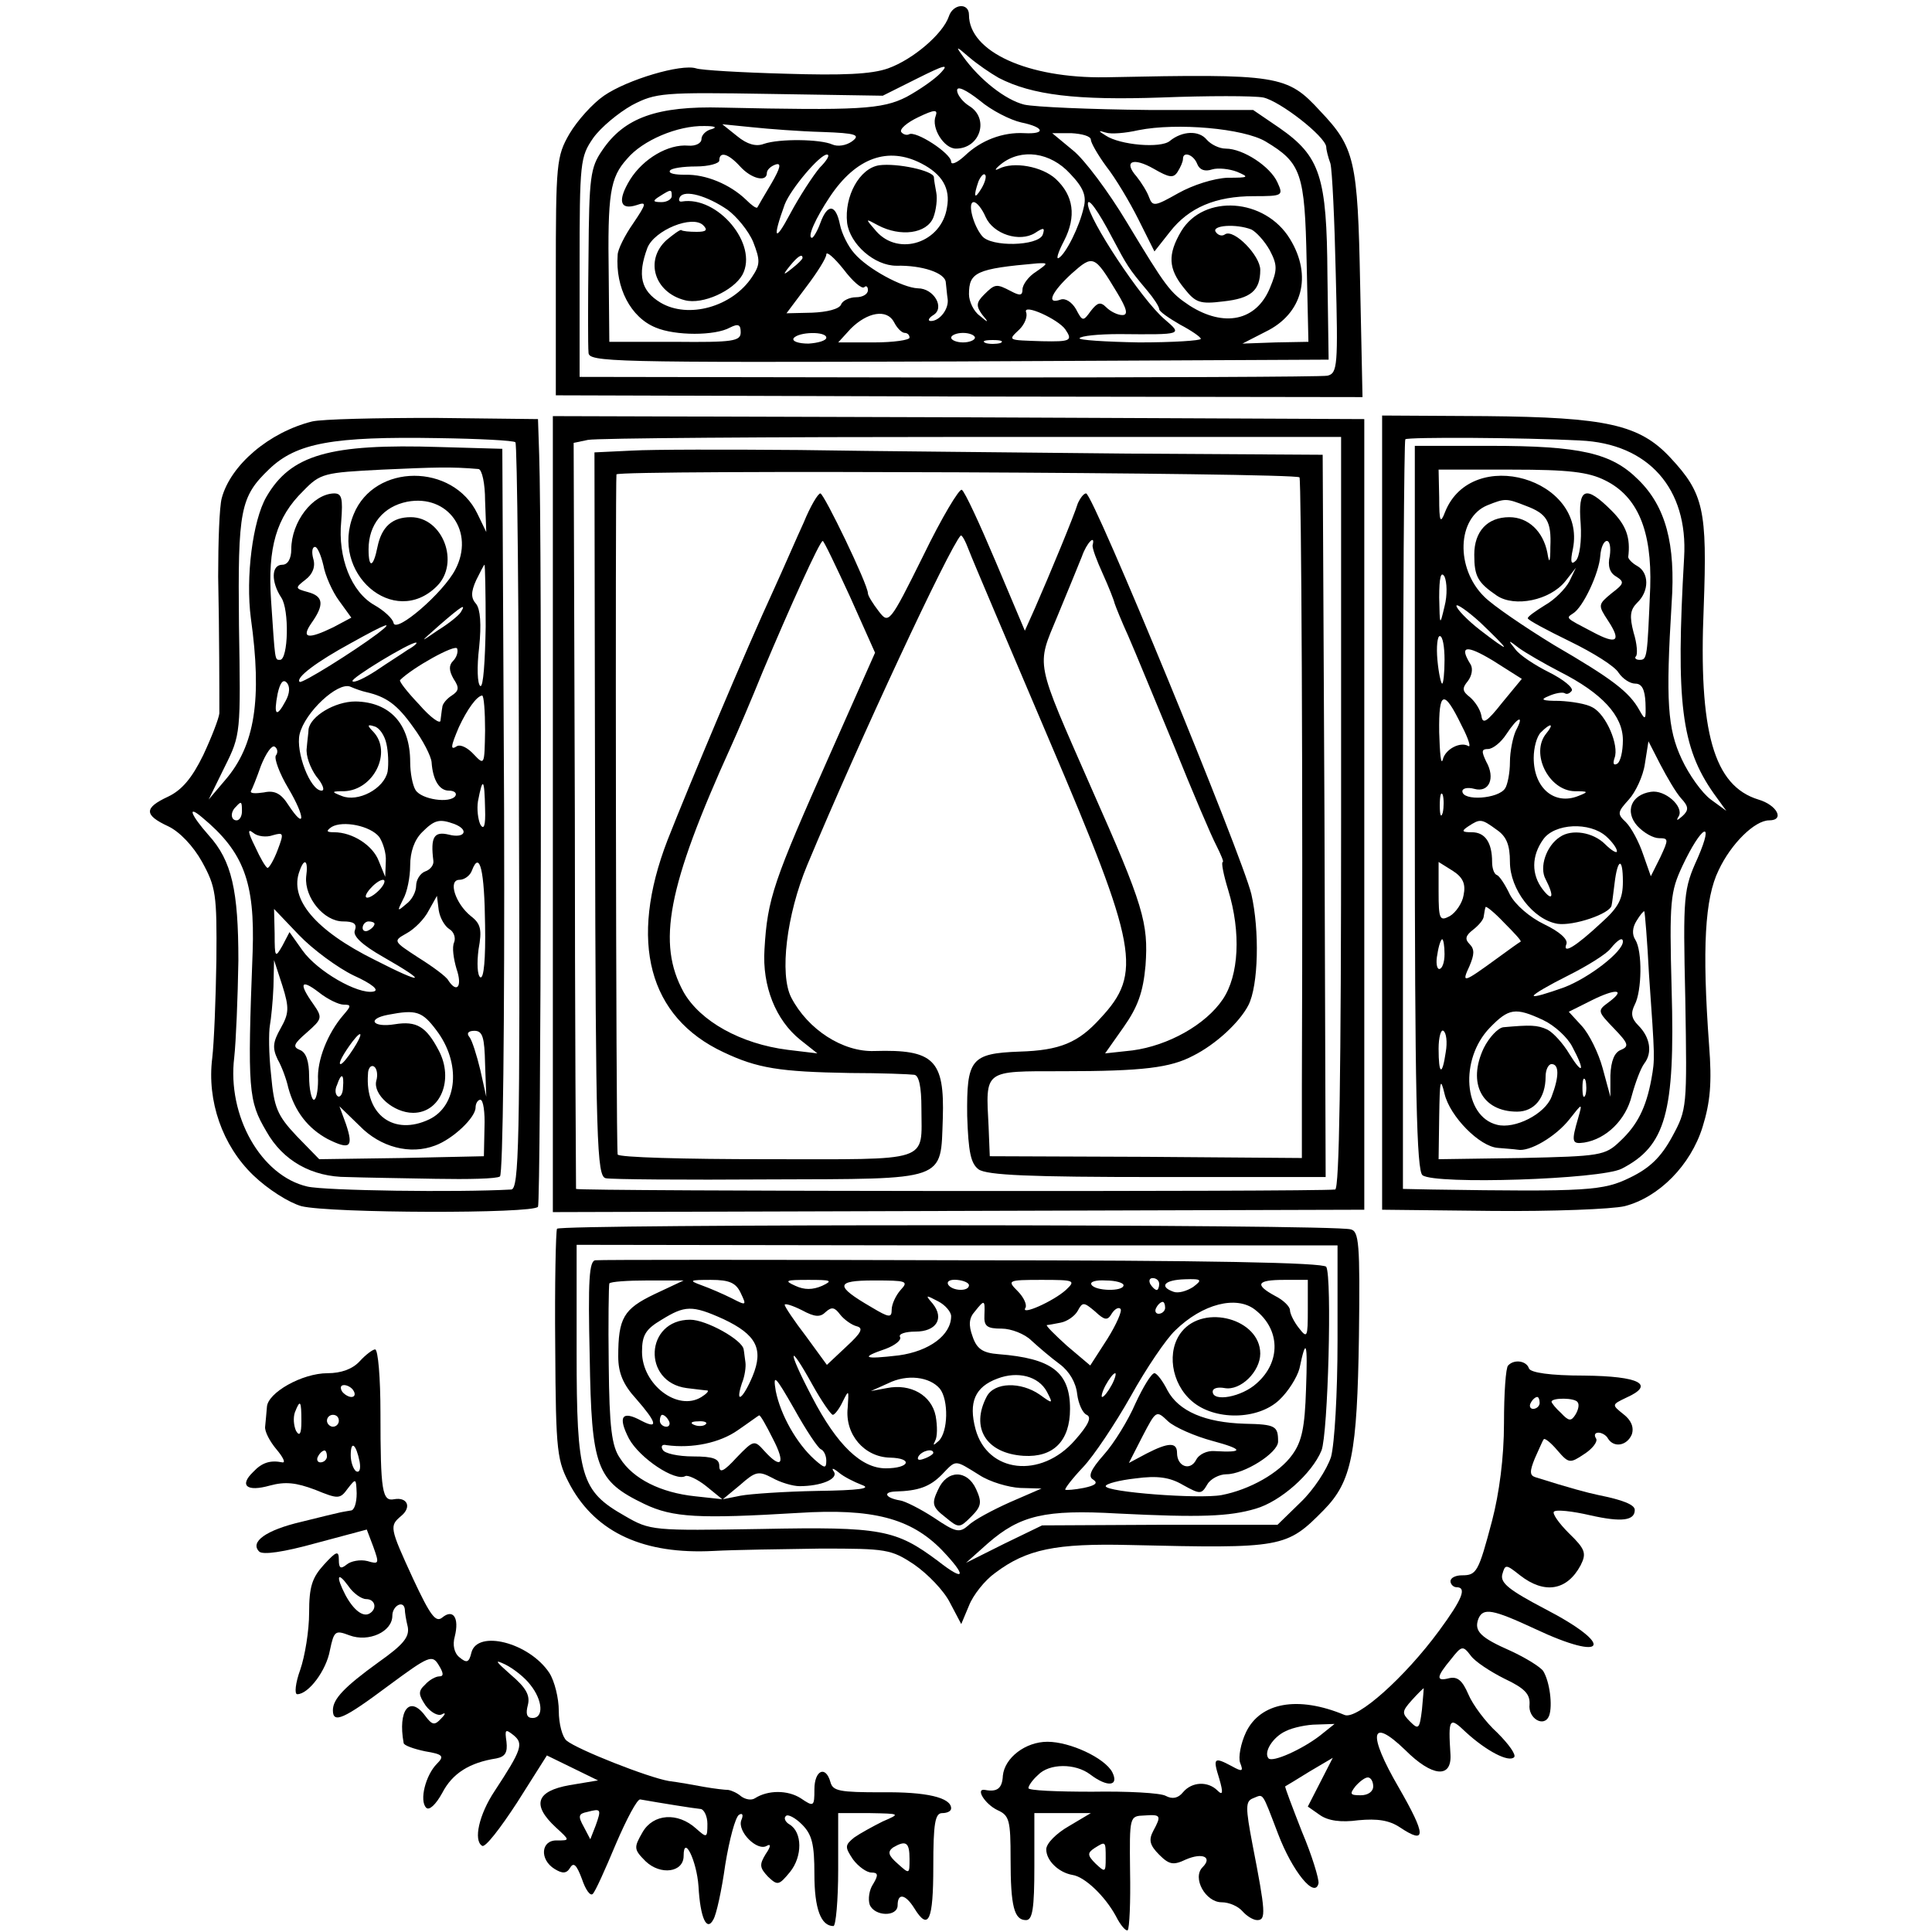 <?xml version="1.0" standalone="no"?>
<!DOCTYPE svg PUBLIC "-//W3C//DTD SVG 20010904//EN"
 "http://www.w3.org/TR/2001/REC-SVG-20010904/DTD/svg10.dtd">
<svg version="1.0" xmlns="http://www.w3.org/2000/svg"
 width="325pt" height="325pt" viewBox="0 0 325 325"
 preserveAspectRatio="xMidYMid meet">
<g transform="translate(0,325) scale(0.1,-0.1)"
fill="#000000" stroke="none">
<path d="M1596 3222 c-10 -29 -60 -72 -102 -87 -28 -10 -77 -12 -173 -9 -74 2
-142 6 -150 9 -25 8 -116 -19 -155 -46 -19 -13 -45 -42 -58 -64 -22 -38 -23
-50 -23 -240 l0 -200 679 -2 678 -1 -4 191 c-4 207 -9 229 -67 290 -56 61 -69
63 -361 57 -131 -2 -230 43 -230 105 0 21 -27 19 -34 -3z m84 -103 c56 -29
131 -38 274 -33 77 3 155 3 171 0 28 -6 104 -65 106 -83 0 -5 3 -17 7 -28 3
-11 7 -95 9 -186 4 -154 3 -167 -14 -171 -10 -2 -297 -3 -638 -3 l-620 1 0
184 c0 178 1 186 23 218 13 18 42 42 65 55 40 21 52 22 232 19 l190 -3 58 29
c46 23 54 25 40 10 -10 -11 -36 -29 -58 -41 -41 -21 -81 -23 -310 -18 -110 3
-165 -17 -202 -72 -20 -29 -22 -45 -23 -177 -1 -80 -1 -153 0 -163 0 -16 34
-17 623 -15 l622 3 -2 142 c-1 166 -12 200 -81 248 l-44 30 -176 0 c-98 1
-191 5 -209 9 -32 8 -75 42 -103 81 -13 18 -12 18 10 -1 14 -12 36 -27 50 -35z
m38 -75 c39 -8 42 -20 5 -18 -36 2 -73 -12 -100 -38 -13 -12 -23 -16 -23 -10
0 14 -60 53 -71 46 -4 -2 -10 0 -13 4 -3 5 10 16 29 25 27 13 33 13 29 2 -8
-20 14 -55 34 -55 41 0 57 51 22 72 -11 7 -20 19 -20 26 0 8 15 1 38 -17 20
-17 52 -33 70 -37z m-520 -11 c-10 -2 -18 -10 -18 -17 0 -7 -10 -12 -22 -11
-34 3 -76 -22 -98 -57 -22 -36 -17 -52 11 -43 17 6 17 3 -6 -31 -14 -20 -26
-44 -26 -53 -4 -55 22 -105 64 -122 33 -14 100 -14 125 0 14 7 18 5 18 -8 0
-15 -13 -17 -111 -16 l-110 0 -1 110 c-2 139 2 166 31 198 26 31 85 56 130 55
17 0 22 -2 13 -5z m185 -5 c58 -2 65 -5 50 -16 -10 -7 -24 -9 -33 -5 -20 9
-89 10 -115 1 -13 -5 -28 -1 -45 13 l-25 20 50 -5 c28 -3 81 -7 118 -8z m746
-16 c60 -36 66 -53 69 -202 l3 -135 -55 -1 -56 -2 39 20 c62 30 79 94 41 156
-42 69 -145 76 -183 13 -23 -39 -22 -63 5 -96 19 -24 26 -27 66 -22 46 5 62
18 62 53 0 24 -44 69 -59 60 -5 -4 -12 -2 -16 4 -7 11 34 14 60 4 8 -4 22 -19
31 -35 13 -25 13 -33 0 -64 -23 -55 -77 -66 -135 -29 -33 22 -39 30 -106 141
-30 50 -71 105 -90 120 l-35 29 32 0 c18 -1 33 -5 33 -11 0 -5 12 -26 26 -45
15 -19 39 -59 54 -89 l27 -54 26 33 c32 41 77 60 141 60 49 0 50 1 40 23 -12
27 -58 57 -87 57 -11 0 -25 7 -32 15 -13 16 -41 15 -62 -2 -15 -13 -84 -7
-108 9 -13 8 -13 9 0 5 9 -3 33 -1 55 4 65 13 177 3 214 -19z m-884 -42 c19
-21 45 -27 45 -11 0 5 6 11 14 14 11 4 9 -5 -6 -31 -12 -20 -23 -39 -24 -41
-2 -2 -10 4 -19 13 -27 26 -68 43 -102 42 -17 0 -29 2 -26 7 2 4 22 7 44 7 21
0 39 5 39 10 0 16 15 12 35 -10z m134 -2 c-11 -13 -34 -48 -50 -78 -26 -49
-30 -42 -9 16 10 26 59 84 71 84 6 0 0 -10 -12 -22z m171 7 c35 -18 49 -42 43
-74 -9 -59 -81 -83 -119 -40 -19 22 -19 22 3 10 38 -20 82 -14 93 13 5 13 7
32 5 42 -2 11 -4 22 -4 26 -1 11 -62 24 -92 20 -33 -5 -59 -52 -54 -97 5 -36
46 -72 83 -72 43 1 82 -12 83 -28 1 -8 2 -21 3 -27 3 -17 -13 -38 -28 -38 -6
0 -4 5 4 10 20 12 1 45 -26 45 -26 1 -85 33 -107 59 -10 11 -21 33 -24 48 -7
35 -21 36 -33 3 -5 -14 -12 -25 -14 -25 -9 0 6 33 30 69 44 66 98 85 154 56z
m250 -17 c23 -24 28 -38 23 -57 -7 -32 -30 -78 -42 -85 -5 -3 -1 10 9 29 21
41 16 76 -14 104 -23 21 -71 30 -96 17 -8 -4 -6 0 4 8 34 27 83 20 116 -16z
m214 16 c4 -10 13 -13 25 -9 10 3 29 1 42 -4 21 -9 20 -10 -16 -10 -23 -1 -58
-12 -83 -26 -39 -22 -43 -23 -49 -7 -3 9 -13 25 -21 35 -23 26 -6 33 29 13 26
-15 33 -16 40 -5 5 8 9 17 9 22 0 13 18 7 24 -9z m-363 -41 c-12 -20 -14 -14
-5 12 4 9 9 14 11 11 3 -2 0 -13 -6 -23z m-521 -13 c0 -5 -8 -10 -17 -10 -15
0 -16 2 -3 10 19 12 20 12 20 0z m94 -23 c15 -11 35 -35 43 -54 12 -31 12 -38
-2 -59 -33 -50 -107 -71 -154 -43 -33 20 -39 46 -22 92 12 30 76 56 94 38 8
-8 5 -11 -11 -11 -12 0 -24 1 -26 3 -2 1 -13 -7 -25 -17 -37 -34 -20 -88 31
-101 30 -8 82 16 97 43 27 51 -42 133 -102 123 -5 -1 -6 3 -3 8 8 12 45 2 80
-22z m434 -12 c13 -29 57 -43 83 -27 15 10 17 9 13 -3 -8 -19 -87 -21 -102 -2
-15 18 -25 57 -14 57 5 0 14 -11 20 -25z m213 -35 c25 -47 27 -51 59 -89 11
-13 20 -27 20 -31 0 -4 16 -15 35 -26 19 -10 35 -21 35 -24 0 -3 -47 -6 -104
-6 -57 1 -102 4 -100 7 2 4 32 7 67 7 108 -1 106 -1 76 25 -39 33 -129 170
-129 194 0 12 17 -11 41 -57z m-417 -83 c3 3 6 1 6 -5 0 -7 -9 -12 -20 -12
-11 0 -23 -6 -25 -12 -3 -8 -24 -13 -49 -14 l-43 -1 33 44 c19 25 34 49 34 55
0 6 13 -5 29 -25 15 -20 31 -34 35 -30z m-104 49 c0 -2 -8 -10 -17 -17 -16
-13 -17 -12 -4 4 13 16 21 21 21 13z m529 -58 c17 -28 19 -38 9 -38 -8 0 -20
6 -27 13 -10 10 -15 8 -26 -6 -13 -18 -14 -18 -25 3 -7 12 -18 19 -26 16 -25
-9 -15 13 19 44 36 32 38 31 76 -32z m-136 35 c-13 -8 -23 -22 -23 -30 0 -10
-4 -11 -19 -3 -25 13 -27 13 -46 -6 -13 -13 -13 -19 -3 -33 12 -14 11 -15 -4
-2 -10 7 -18 24 -18 36 0 37 12 43 115 52 19 1 18 0 -2 -14z m49 -97 c13 -19
9 -21 -39 -20 -59 2 -58 1 -38 20 9 9 14 22 11 29 -5 15 54 -12 66 -29z m-270
-6 c4 0 8 -3 8 -8 0 -4 -27 -8 -60 -8 l-60 0 21 23 c28 28 61 34 73 11 5 -10
13 -18 18 -18z m-132 -8 c0 -5 -14 -9 -30 -10 -17 0 -28 4 -25 9 8 11 55 12
55 1z m250 0 c0 -4 -9 -8 -20 -8 -11 0 -20 4 -20 8 0 4 9 8 20 8 11 0 20 -4
20 -8z m43 -9 c-7 -2 -19 -2 -25 0 -7 3 -2 5 12 5 14 0 19 -2 13 -5z"/>
<path d="M525 2541 c-72 -18 -137 -73 -152 -129 -4 -15 -6 -74 -6 -132 2 -96
2 -192 2 -230 -1 -9 -13 -40 -27 -70 -19 -39 -36 -59 -59 -70 -41 -19 -41 -31
0 -50 19 -9 42 -33 57 -60 23 -42 25 -54 24 -165 -1 -66 -4 -140 -7 -165 -9
-72 17 -147 69 -197 25 -24 60 -46 81 -52 48 -12 391 -13 398 -1 5 8 7 1123 2
1265 l-2 60 -175 2 c-96 0 -188 -2 -205 -6z m342 -35 c3 -2 6 -286 6 -630 2
-550 0 -626 -13 -627 -90 -5 -313 -2 -343 5 -78 18 -135 119 -123 217 3 27 6
101 7 163 0 118 -11 168 -50 211 -30 34 -37 52 -11 30 70 -58 89 -109 85 -226
-9 -234 -7 -251 23 -302 28 -50 77 -77 136 -77 28 -1 95 -2 149 -3 54 -1 103
0 108 4 5 3 8 252 7 615 l-3 609 -105 3 c-186 6 -251 -13 -292 -84 -23 -40
-35 -135 -26 -204 19 -136 7 -214 -43 -272 l-28 -33 27 55 c27 54 27 57 24
238 -2 195 2 216 51 263 46 44 107 55 284 52 69 -1 127 -4 130 -7z m-62 -45
c6 -1 11 -25 11 -53 l2 -53 -15 31 c-41 85 -173 85 -208 -1 -41 -99 68 -193
140 -121 39 39 10 116 -44 116 -31 0 -49 -16 -56 -50 -7 -35 -15 -37 -15 -4 0
42 25 72 65 80 69 13 114 -51 81 -114 -20 -39 -100 -108 -104 -90 -1 7 -16 21
-32 30 -39 22 -62 80 -56 141 3 39 1 47 -12 47 -36 -1 -72 -48 -72 -94 0 -16
-6 -26 -15 -26 -19 0 -19 -29 -2 -55 14 -20 12 -105 -2 -105 -9 0 -8 -3 -15
100 -6 89 9 140 54 184 29 30 35 31 133 36 89 4 116 5 162 1z m-261 -162 c3
-17 15 -44 26 -59 l21 -29 -30 -16 c-43 -21 -55 -19 -37 7 22 31 20 45 -6 52
-22 6 -22 7 -4 21 12 9 17 22 13 35 -3 11 -2 20 3 20 4 0 10 -14 14 -31z m273
-103 c-1 -58 -4 -103 -9 -100 -5 3 -6 32 -2 65 4 39 2 64 -5 73 -9 10 -9 20 0
40 7 14 13 26 14 26 1 0 2 -47 2 -104z m-42 24 c-3 -5 -20 -19 -38 -30 -32
-22 -32 -22 3 9 37 32 45 37 35 21z m-140 -36 c-40 -30 -128 -85 -131 -81 -7
7 29 34 86 65 61 34 75 39 45 16z m51 -27 c-10 -7 -34 -22 -53 -35 -20 -13
-37 -21 -40 -18 -5 4 97 66 107 65 3 0 -3 -6 -14 -12z m76 -19 c-7 -7 -7 -16
1 -30 10 -15 9 -20 -3 -28 -8 -5 -16 -14 -16 -20 -1 -5 -2 -15 -3 -22 0 -7
-17 5 -36 27 -20 21 -34 39 -32 41 21 21 93 61 96 53 2 -6 -1 -15 -7 -21z
m-282 -68 c-15 -28 -20 -23 -13 13 4 18 9 25 15 19 6 -6 6 -18 -2 -32z m135
16 c35 -8 53 -21 80 -59 17 -23 30 -49 31 -59 2 -30 13 -48 29 -48 9 0 14 -4
11 -9 -9 -13 -57 -6 -67 10 -5 8 -9 29 -9 47 0 64 -34 101 -92 102 -35 0 -76
-25 -79 -47 0 -5 -2 -18 -3 -31 -2 -13 6 -34 16 -48 11 -13 15 -24 9 -24 -19
0 -44 65 -37 95 9 37 64 88 85 80 9 -4 21 -8 26 -9z m201 -65 c-1 -58 -1 -59
-19 -40 -10 11 -22 17 -28 14 -12 -8 -11 -1 3 32 14 30 30 52 39 53 3 0 5 -27
5 -59z m-166 -22 c3 -13 4 -34 2 -47 -6 -29 -50 -52 -77 -41 -18 7 -18 8 4 8
50 2 81 66 49 100 -11 11 -10 13 2 9 8 -2 17 -15 20 -29z m-186 -20 c-3 -5 6
-30 21 -55 29 -49 29 -72 0 -28 -12 19 -23 25 -41 21 -14 -2 -23 -2 -22 2 2 3
10 23 17 43 8 20 18 35 23 32 5 -3 6 -10 2 -15z m352 -90 c1 -28 -2 -36 -8
-26 -4 9 -6 26 -4 39 8 42 11 39 12 -13z m-409 -4 c0 -8 -4 -15 -9 -15 -10 0
-11 14 -1 23 9 10 10 9 10 -8z m231 -43 c6 -9 12 -27 11 -41 l-1 -26 -11 27
c-10 26 -44 48 -75 48 -13 0 -14 2 -4 9 19 11 65 2 80 -17z m126 22 c26 -10
18 -25 -9 -18 -25 6 -31 -4 -26 -44 1 -7 -5 -15 -14 -18 -8 -3 -15 -14 -15
-24 0 -10 -7 -24 -17 -31 -15 -13 -15 -12 -5 8 7 12 12 38 12 57 0 23 7 43 20
56 21 21 29 23 54 14z m-305 -19 c18 5 19 4 8 -25 -6 -16 -14 -30 -17 -30 -3
1 -12 16 -21 36 -12 24 -13 31 -3 23 7 -6 22 -8 33 -4z m56 -70 c-3 -35 30
-75 62 -75 18 0 24 -4 20 -15 -4 -9 11 -24 48 -45 77 -44 68 -47 -14 -5 -101
50 -145 103 -127 150 8 23 15 18 11 -10z m301 -81 c1 -56 -2 -91 -8 -88 -5 3
-6 24 -3 47 6 33 4 43 -13 56 -26 21 -39 61 -19 61 8 0 18 7 21 16 13 34 21 0
22 -92z m-176 61 c-7 -8 -17 -15 -22 -15 -11 0 14 29 26 30 5 0 3 -7 -4 -15z
m116 -68 c7 -4 11 -14 8 -22 -4 -8 -1 -28 4 -45 10 -29 1 -42 -14 -19 -3 6
-26 23 -50 38 -43 28 -43 28 -20 41 13 7 30 24 37 38 l14 25 3 -24 c2 -13 10
-27 18 -32z m-161 -78 c31 -14 44 -25 33 -27 -26 -5 -94 34 -119 69 l-22 31
-12 -23 c-12 -21 -13 -20 -13 20 l-1 42 42 -44 c23 -24 65 -55 92 -68z m35 87
c0 -3 -4 -8 -10 -11 -5 -3 -10 -1 -10 4 0 6 5 11 10 11 6 0 10 -2 10 -4z
m-158 -176 c-13 -23 -14 -33 -5 -52 7 -12 15 -34 18 -48 11 -40 33 -68 66 -86
38 -19 44 -14 31 25 l-11 30 34 -33 c35 -36 85 -49 127 -33 30 11 68 47 68 64
0 7 4 13 8 13 5 0 8 -21 7 -47 l-1 -48 -138 -3 -139 -2 -38 39 c-33 35 -38 48
-43 103 -4 35 -4 72 -2 83 2 11 5 40 6 65 l1 45 14 -43 c12 -38 11 -47 -3 -72z
m106 40 c13 0 13 -2 0 -17 -27 -31 -45 -77 -43 -110 0 -18 -3 -33 -7 -33 -4 0
-8 18 -8 39 0 26 -5 41 -16 45 -12 5 -10 10 12 29 26 23 27 25 11 48 -25 35
-21 43 9 20 15 -12 34 -21 42 -21z m156 -43 c42 -55 36 -127 -12 -150 -59 -28
-108 7 -103 76 0 10 5 16 10 13 5 -3 7 -14 4 -24 -6 -23 29 -54 62 -54 46 0
69 56 43 105 -21 40 -37 50 -74 44 -37 -6 -48 9 -11 16 47 9 57 6 81 -26z m82
-57 l2 -55 -10 45 c-6 25 -14 50 -18 55 -6 7 -2 11 8 11 14 0 17 -11 18 -56z
m-222 25 c-9 -14 -18 -25 -21 -25 -5 0 5 18 20 38 17 22 18 13 1 -13z m-17
-64 c0 -11 -5 -18 -9 -15 -4 3 -5 11 -1 19 7 21 12 19 10 -4z"/>
<path d="M930 1881 l0 -670 683 2 682 2 0 665 0 665 -682 3 -683 2 0 -669z
m1326 2 c0 -442 -3 -633 -10 -634 -36 -4 -1276 -3 -1277 1 0 3 -2 286 -2 630
l-2 625 24 5 c14 3 304 5 646 5 l621 0 0 -632z"/>
<path d="M1063 2492 l-63 -3 1 -609 c1 -553 3 -609 18 -612 9 -2 132 -3 274
-2 303 1 289 -4 293 103 3 98 -15 116 -115 113 -53 -2 -112 36 -140 90 -20 39
-8 139 27 223 89 213 239 534 258 554 2 2 8 -9 14 -25 6 -16 67 -159 135 -319
149 -349 157 -392 86 -468 -37 -41 -68 -54 -136 -56 -82 -3 -89 -13 -88 -108
2 -61 6 -80 19 -90 14 -10 87 -13 301 -13 l283 0 -2 607 -3 608 -330 2 c-181
2 -429 4 -550 6 -121 1 -248 1 -282 -1z m1123 -45 c3 -3 6 -509 4 -1023 l0
-122 -262 2 -263 1 -2 50 c-5 96 -9 93 124 93 137 0 182 6 220 26 38 19 78 56
93 85 17 33 19 126 5 187 -15 63 -266 674 -278 674 -4 0 -10 -8 -14 -17 -6
-20 -47 -119 -72 -176 l-17 -38 -49 116 c-27 64 -52 118 -57 121 -4 3 -34 -47
-65 -111 -57 -115 -58 -115 -75 -93 -10 13 -18 26 -18 30 0 15 -74 168 -80
168 -4 0 -17 -22 -28 -49 -12 -26 -34 -77 -50 -112 -48 -104 -142 -328 -179
-422 -66 -171 -32 -298 94 -357 57 -27 94 -33 213 -35 52 0 101 -2 108 -3 8
-1 12 -21 12 -56 0 -93 20 -86 -261 -86 -137 0 -249 3 -250 8 -3 20 -4 1138
-2 1144 4 8 1141 3 1149 -5z m-756 -201 l42 -94 -75 -169 c-96 -216 -106 -244
-111 -330 -4 -62 19 -119 60 -152 l29 -23 -50 6 c-79 10 -147 48 -175 97 -45
82 -28 176 80 414 10 22 34 78 53 125 45 107 96 220 101 220 2 0 22 -42 46
-94z m408 87 c-1 -5 7 -26 17 -48 10 -22 19 -45 20 -50 2 -6 12 -31 23 -55 11
-25 45 -108 77 -185 31 -77 63 -152 71 -167 8 -16 13 -28 11 -28 -3 0 1 -21 9
-47 22 -72 18 -144 -9 -184 -29 -43 -92 -78 -152 -86 l-46 -5 31 44 c24 34 33
59 37 104 5 71 -3 100 -91 298 -96 219 -93 203 -57 290 17 41 35 85 41 100 8
23 23 38 18 19z"/>
<path d="M2325 1883 l0 -668 185 -2 c102 -1 202 3 223 8 58 15 111 69 131 133
13 42 16 74 11 138 -12 164 -7 247 16 294 21 45 61 84 85 84 27 0 13 26 -18
35 -75 23 -101 113 -92 324 6 163 0 191 -56 251 -52 56 -108 68 -310 70 l-175
1 0 -668z m333 626 c115 -5 182 -81 175 -197 -14 -243 -5 -319 50 -397 l21
-29 -26 19 c-15 11 -37 42 -49 68 -24 51 -27 98 -17 262 7 100 -10 163 -56
208 -45 45 -97 57 -250 57 l-126 0 0 -609 c0 -475 3 -611 13 -618 21 -16 300
-7 335 11 74 38 90 94 84 302 -4 149 -2 164 18 207 32 68 55 81 26 14 -24 -53
-25 -62 -21 -238 3 -182 3 -185 -22 -231 -19 -35 -38 -53 -71 -69 -45 -22 -70
-24 -334 -20 l-48 1 0 628 c0 346 2 631 4 633 4 4 198 3 294 -2z m42 -67 c55
-27 79 -85 76 -180 -5 -119 -5 -122 -18 -122 -6 0 -9 3 -6 6 3 3 2 21 -4 40
-7 27 -6 38 6 50 21 20 20 51 0 62 -9 5 -15 12 -15 15 4 32 -3 53 -28 78 -44
44 -57 39 -52 -22 2 -29 -2 -56 -8 -62 -8 -8 -10 -3 -5 20 23 118 -170 174
-215 62 -8 -21 -10 -17 -10 24 l-1 47 123 0 c96 0 129 -4 157 -18z m-133 -43
c35 -13 43 -26 41 -69 0 -27 -2 -29 -5 -10 -7 36 -32 60 -64 60 -37 0 -59 -24
-59 -63 0 -37 6 -47 38 -69 30 -20 89 -8 115 24 l18 23 -11 -23 c-7 -13 -25
-31 -41 -40 -16 -10 -29 -19 -29 -22 0 -3 32 -20 71 -39 39 -19 76 -42 82 -53
7 -10 19 -18 28 -18 11 0 16 -10 17 -32 1 -29 0 -31 -10 -13 -17 31 -46 53
-144 110 -49 30 -102 66 -117 81 -49 48 -46 133 5 154 30 12 32 12 65 -1z
m141 -84 c-4 -17 0 -29 11 -35 14 -9 13 -12 -8 -28 -23 -19 -23 -20 -6 -46 23
-35 15 -41 -26 -19 -46 24 -45 23 -33 31 17 10 44 68 46 97 1 14 6 25 11 25 5
0 7 -11 5 -25z m-278 -85 c-8 -34 -8 -33 -9 15 0 34 3 45 9 35 4 -9 5 -31 0
-50z m100 -68 c0 -2 -18 11 -40 28 -22 17 -40 36 -40 41 0 4 18 -8 40 -28 22
-21 40 -39 40 -41z m-100 -22 c0 -22 -2 -40 -4 -40 -2 0 -6 18 -8 40 -2 22 0
40 4 40 5 0 8 -18 8 -40z m97 -72 c-26 -33 -33 -37 -35 -22 -2 11 -11 24 -19
31 -13 10 -14 15 -4 27 7 9 9 21 5 28 -20 32 -8 34 37 7 l49 -31 -33 -40z m97
52 c71 -36 106 -74 106 -115 0 -19 -4 -37 -10 -40 -6 -3 -7 1 -4 10 8 21 -14
73 -37 85 -10 6 -35 10 -56 11 -29 0 -33 2 -18 8 11 5 23 7 27 5 4 -3 9 0 12
4 3 5 -14 19 -38 31 -24 12 -50 29 -57 39 -13 16 -12 16 6 2 11 -8 42 -26 69
-40z m-165 -91 c11 -21 16 -37 11 -34 -13 8 -39 -5 -43 -23 -3 -10 -5 11 -6
46 -1 71 8 73 38 11z m91 -8 c-5 -11 -10 -35 -10 -53 0 -18 -4 -38 -8 -44 -11
-18 -72 -22 -72 -5 0 5 9 7 20 4 25 -7 36 18 20 46 -8 17 -8 21 3 21 8 0 22
11 31 25 19 29 31 34 16 6z m51 -5 c-27 -33 4 -96 48 -97 23 0 24 -1 6 -8 -40
-16 -75 13 -75 64 0 17 5 36 12 43 17 17 23 15 9 -2z m227 -109 c13 -14 13
-20 2 -30 -9 -8 -11 -8 -6 0 9 16 -23 45 -47 41 -33 -5 -44 -33 -23 -57 11
-12 27 -21 37 -21 16 0 16 -2 2 -32 l-16 -32 -13 37 c-7 21 -20 45 -29 54 -15
14 -14 17 5 38 11 12 24 39 27 60 l6 38 20 -39 c11 -21 26 -47 35 -57z m-401
-24 c-3 -10 -5 -4 -5 12 0 17 2 24 5 18 2 -7 2 -21 0 -30z m91 -29 c16 -11 22
-25 22 -54 0 -46 39 -97 80 -104 27 -4 89 17 91 31 1 4 3 21 5 37 5 42 14 45
14 3 0 -29 -7 -43 -36 -69 -44 -41 -66 -54 -59 -36 3 8 -12 21 -37 33 -25 12
-49 33 -58 50 -8 17 -18 32 -22 33 -5 2 -8 12 -8 22 0 33 -12 50 -34 50 -17 0
-18 2 -6 10 20 13 22 13 48 -6z m184 -11 c10 -9 18 -20 18 -25 0 -4 -9 1 -20
12 -20 20 -56 26 -76 12 -23 -15 -35 -51 -24 -71 15 -29 12 -39 -5 -17 -19 25
-19 56 1 84 19 27 78 30 106 5z m-240 -99 c-2 -13 -13 -29 -23 -35 -17 -9 -19
-6 -19 41 l0 50 24 -15 c17 -11 22 -22 18 -41z m96 -78 c-2 -1 -19 -13 -38
-27 -59 -43 -62 -44 -48 -14 8 19 9 28 0 37 -8 8 -7 14 6 24 9 7 18 17 18 23
1 6 2 13 3 15 0 3 15 -9 31 -26 17 -17 30 -31 28 -32z m216 -56 c10 -142 10
-141 4 -175 -9 -49 -24 -78 -53 -105 -25 -24 -33 -25 -166 -28 l-139 -2 1 72
c1 61 2 67 9 38 9 -38 59 -89 90 -91 11 -1 26 -2 33 -3 20 -4 64 22 87 51 22
28 22 28 15 3 -12 -41 -11 -45 10 -42 37 6 70 38 80 79 6 22 15 46 21 54 14
18 10 44 -10 64 -12 12 -13 21 -6 35 12 23 13 90 1 109 -6 9 -5 21 2 32 6 10
12 17 13 16 1 -1 5 -49 8 -107z m-344 35 c0 -14 -4 -25 -9 -25 -4 0 -6 11 -3
25 2 14 6 25 8 25 2 0 4 -11 4 -25z m300 21 c0 -17 -57 -61 -99 -77 -28 -10
-51 -17 -51 -14 0 3 26 18 58 34 32 16 64 36 71 45 13 16 21 20 21 12z m-24
-102 c-19 -14 -19 -15 9 -44 24 -25 26 -30 12 -36 -11 -4 -17 -18 -18 -43 l0
-36 -13 48 c-7 26 -23 58 -35 71 l-22 24 38 19 c42 21 59 19 29 -3z m-110 -30
c19 -9 41 -29 49 -45 22 -41 18 -49 -5 -12 -10 17 -27 36 -37 41 -17 8 -29 8
-74 4 -9 -1 -24 -17 -33 -35 -28 -59 -3 -107 56 -107 29 0 48 23 48 59 0 12 5
21 10 21 13 0 13 -21 0 -55 -11 -29 -62 -55 -92 -47 -56 14 -63 110 -12 163
32 33 43 35 90 13z m-164 -54 c-6 -41 -12 -38 -12 6 0 19 4 33 8 30 5 -3 7
-19 4 -36z m235 -72 c-3 -7 -5 -2 -5 12 0 14 2 19 5 13 2 -7 2 -19 0 -25z"/>
<path d="M937 1183 c-2 -4 -4 -93 -3 -198 1 -182 3 -192 26 -235 44 -79 124
-115 240 -109 36 2 117 3 181 4 110 0 118 -1 157 -27 23 -16 50 -44 60 -64
l19 -36 13 31 c7 18 27 43 44 55 53 40 102 50 226 47 258 -6 264 -5 327 59 47
48 56 95 59 292 2 157 0 177 -14 180 -32 9 -1330 9 -1335 1z m1313 -187 c0
-90 -5 -175 -11 -197 -7 -21 -29 -55 -51 -76 l-39 -38 -198 0 -198 -1 -64 -31
-64 -32 37 33 c54 47 96 57 218 50 140 -7 188 -5 232 8 42 12 95 59 111 98 11
28 18 292 8 309 -5 7 -197 11 -611 11 -333 1 -611 1 -618 0 -11 0 -13 -33 -10
-162 3 -187 11 -209 92 -248 48 -23 92 -25 259 -15 125 8 189 -9 241 -62 43
-45 40 -55 -6 -19 -71 53 -95 58 -297 54 -183 -3 -187 -3 -230 22 -74 42 -81
66 -81 275 l0 181 640 -1 640 0 0 -159z m-1149 77 c-52 -25 -61 -40 -61 -105
0 -27 8 -47 30 -71 35 -40 38 -52 9 -37 -33 18 -40 7 -21 -30 18 -33 78 -73
95 -63 4 2 20 -5 35 -17 l27 -22 -46 5 c-57 6 -104 29 -126 64 -14 20 -18 52
-19 157 -1 72 0 134 1 137 2 3 31 5 64 5 l61 0 -49 -23z m145 2 c10 -21 10
-22 -15 -9 -14 7 -37 17 -51 22 -22 8 -20 9 16 9 31 0 42 -5 50 -22z m137 12
c-16 -7 -30 -7 -45 0 -20 9 -16 10 22 10 38 0 42 -1 23 -10z m132 -7 c-8 -9
-15 -24 -15 -33 0 -14 -4 -14 -34 4 -62 36 -61 45 4 45 55 0 59 -1 45 -16z
m115 8 c0 -11 -28 -10 -35 1 -3 6 4 9 15 8 11 -1 20 -5 20 -9z m163 -8 c-21
-19 -77 -44 -68 -30 3 5 -3 18 -13 28 -18 18 -17 19 40 19 56 0 58 -1 41 -17z
m97 8 c0 -11 -48 -10 -54 1 -3 5 8 8 24 7 17 0 30 -4 30 -8z m60 2 c0 -5 -2
-10 -4 -10 -3 0 -8 5 -11 10 -3 6 -1 10 4 10 6 0 11 -4 11 -10z m57 -5 c-11
-7 -25 -11 -33 -8 -25 9 -15 20 19 21 29 1 30 -1 14 -13z m193 -38 c0 -47 -1
-49 -15 -31 -8 10 -15 24 -15 30 0 6 -11 17 -25 24 -35 19 -31 27 15 27 l40 0
0 -50z m-600 -11 c0 -32 -37 -59 -88 -66 -59 -7 -66 -4 -22 11 16 6 27 15 24
20 -3 5 9 9 26 9 35 0 49 22 29 47 -13 15 -12 15 9 4 12 -6 22 -18 22 -25z
m-211 7 c10 9 15 8 24 -4 7 -9 20 -18 28 -20 12 -3 8 -11 -17 -34 l-33 -31
-35 48 c-20 26 -36 50 -36 53 0 3 13 -1 29 -9 22 -12 31 -12 40 -3z m267 -5
c-1 -19 4 -23 29 -23 16 0 39 -9 50 -20 12 -11 33 -29 48 -40 16 -12 27 -31
29 -50 2 -16 9 -32 16 -35 9 -4 3 -17 -20 -43 -57 -65 -147 -55 -167 19 -12
45 -1 71 37 85 34 13 69 4 83 -22 11 -21 10 -21 -12 -5 -32 22 -76 21 -89 -3
-28 -53 -1 -96 62 -100 50 -3 78 25 78 79 0 62 -31 85 -120 92 -27 2 -37 9
-44 30 -7 19 -6 31 4 42 16 20 17 20 16 -6z m214 2 c5 8 12 12 15 8 3 -3 -7
-26 -22 -50 l-29 -45 -39 33 c-21 19 -36 34 -34 35 2 0 13 2 23 4 11 2 24 11
29 20 8 15 10 15 29 -1 16 -15 21 -16 28 -4z m90 10 c0 -5 -5 -10 -11 -10 -5
0 -7 5 -4 10 3 6 8 10 11 10 2 0 4 -4 4 -10z m151 -3 c43 -33 44 -88 3 -124
-25 -23 -74 -32 -74 -14 0 6 9 8 20 6 27 -5 60 28 60 58 0 58 -94 84 -132 37
-26 -32 -18 -87 17 -117 38 -33 111 -32 147 2 15 14 30 38 34 53 11 53 14 46
11 -35 -2 -64 -7 -88 -23 -110 -22 -31 -72 -59 -119 -68 -38 -7 -195 5 -195
15 0 4 23 10 50 13 37 5 58 2 80 -11 29 -16 31 -16 41 1 5 9 20 17 32 17 30 0
87 36 87 55 0 26 -4 29 -56 30 -67 2 -111 21 -130 56 -8 16 -18 29 -22 29 -5
0 -19 -23 -32 -51 -12 -28 -36 -67 -53 -86 -23 -26 -27 -37 -18 -42 9 -6 3
-10 -16 -14 -15 -3 -29 -4 -31 -3 -1 2 12 19 30 38 18 19 54 73 80 119 26 47
60 97 75 111 46 45 103 59 134 35z m-894 -16 c55 -26 68 -50 49 -96 -16 -38
-30 -49 -18 -12 5 12 7 28 6 35 -1 6 -2 17 -3 22 -2 16 -63 50 -90 50 -76 0
-81 -105 -6 -115 17 -2 32 -4 35 -4 3 -1 -2 -6 -10 -11 -40 -25 -100 21 -100
76 0 28 6 38 33 54 39 24 51 25 104 1z m150 -111 c15 -27 31 -50 34 -50 3 0
11 10 17 23 10 20 10 19 8 -11 -5 -45 28 -83 71 -84 40 -1 33 -18 -7 -18 -41
0 -82 39 -124 120 -42 80 -41 96 1 20z m14 -108 c5 -2 9 -11 9 -19 0 -14 -3
-13 -20 2 -30 27 -57 75 -65 115 -5 30 -1 26 31 -30 20 -36 40 -66 45 -68z
m200 102 c15 -19 14 -73 -2 -88 -9 -8 -10 -8 -6 0 4 7 4 25 1 42 -7 35 -42 55
-82 47 l-27 -5 29 13 c32 16 70 11 87 -9z m289 6 c-6 -11 -13 -20 -16 -20 -2
0 0 9 6 20 6 11 13 20 16 20 2 0 0 -9 -6 -20z m170 -94 c52 -14 53 -20 3 -17
-12 1 -26 -5 -31 -15 -10 -19 -32 -11 -32 12 0 18 -14 18 -51 -1 l-30 -16 23
45 c23 44 23 44 43 25 11 -10 45 -25 75 -33z m-915 34 c3 -5 1 -10 -4 -10 -6
0 -11 5 -11 10 0 6 2 10 4 10 3 0 8 -4 11 -10z m175 -30 c22 -42 15 -53 -14
-21 -17 19 -18 19 -47 -11 -21 -23 -29 -27 -29 -14 0 12 -10 16 -44 16 -25 0
-48 5 -51 11 -4 6 -1 10 6 8 44 -6 90 4 120 25 19 13 35 25 36 25 2 1 12 -17
23 -39z m-113 24 c-3 -3 -12 -4 -19 -1 -8 3 -5 6 6 6 11 1 17 -2 13 -5z m383
-48 c0 -2 -7 -7 -16 -10 -8 -3 -12 -2 -9 4 6 10 25 14 25 6z m77 -37 c18 -12
50 -21 69 -22 l36 -1 -53 -23 c-29 -13 -61 -30 -70 -39 -15 -13 -21 -12 -58
13 -23 15 -49 28 -57 29 -24 4 -30 14 -8 15 39 1 58 8 78 28 25 26 21 26 63 0z
m-302 -19 c36 0 65 12 58 24 -5 7 -2 7 8 -1 8 -7 26 -16 39 -21 17 -6 -5 -9
-75 -10 -55 -1 -113 -5 -129 -8 l-30 -6 29 24 c26 23 31 24 54 12 14 -8 35
-14 46 -14z"/>
<path d="M1578 744 c-11 -23 -10 -29 12 -46 23 -19 24 -19 44 1 17 17 18 24 8
46 -15 33 -49 33 -64 -1z"/>
<path d="M605 960 c-12 -13 -31 -20 -54 -20 -43 0 -101 -33 -102 -57 -1 -10
-2 -25 -3 -33 -1 -8 8 -25 19 -38 11 -13 16 -23 10 -22 -20 4 -34 0 -49 -16
-24 -23 -11 -34 28 -23 26 7 44 5 76 -7 39 -16 42 -16 55 2 14 18 14 17 15 -8
0 -16 -4 -29 -10 -29 -5 -1 -13 -2 -17 -3 -5 -1 -34 -8 -66 -16 -60 -14 -87
-34 -71 -50 6 -6 41 -1 95 14 l86 23 11 -29 c10 -28 10 -30 -10 -24 -12 3 -28
0 -35 -6 -10 -8 -13 -6 -13 8 0 16 -4 15 -25 -8 -20 -22 -25 -37 -25 -81 0
-30 -7 -73 -15 -96 -8 -22 -10 -41 -5 -41 19 0 49 40 55 74 7 33 9 34 33 25
32 -12 72 6 72 33 0 17 19 27 21 11 0 -5 2 -18 5 -30 3 -17 -8 -30 -49 -59
-58 -42 -77 -62 -77 -81 0 -23 18 -15 93 41 69 51 74 53 85 35 8 -13 9 -19 1
-19 -6 0 -17 -6 -24 -14 -12 -11 -11 -17 1 -35 9 -12 21 -18 27 -15 7 4 7 1
-1 -7 -11 -12 -15 -11 -27 5 -26 35 -46 9 -36 -46 0 -4 17 -10 36 -14 30 -5
33 -8 20 -21 -19 -19 -30 -62 -18 -74 5 -5 16 5 27 25 17 33 46 51 91 58 15 3
19 10 17 28 -3 21 -2 22 12 11 17 -14 14 -24 -32 -94 -26 -39 -36 -83 -21 -92
5 -4 31 30 59 73 l50 79 43 -21 43 -21 -48 -8 c-56 -10 -64 -33 -23 -71 24
-22 24 -22 2 -22 -27 1 -30 -32 -4 -48 13 -8 20 -8 26 2 6 10 11 5 20 -19 6
-18 14 -29 18 -25 4 3 21 41 39 84 18 42 36 76 41 75 34 -6 90 -15 101 -16 6
0 12 -12 12 -25 0 -24 -1 -24 -19 -8 -31 28 -72 25 -90 -6 -15 -26 -15 -29 5
-49 25 -24 64 -19 64 9 0 37 22 -8 25 -51 3 -54 14 -77 25 -56 5 8 14 49 20
92 7 43 17 80 23 84 6 4 8 0 4 -9 -7 -19 27 -53 43 -43 7 4 7 -1 -2 -14 -11
-18 -10 -23 4 -38 16 -15 18 -15 37 8 21 26 21 67 -1 80 -7 4 -10 11 -6 14 3
4 16 -3 27 -14 17 -17 21 -33 21 -84 0 -58 11 -87 32 -87 4 0 8 43 8 95 l0 95
53 0 c52 -1 52 -1 22 -14 -16 -8 -38 -20 -48 -27 -16 -13 -16 -16 -2 -37 9
-12 23 -22 31 -22 11 0 12 -4 3 -19 -7 -10 -9 -26 -6 -35 8 -20 47 -21 47 -1
0 21 13 19 28 -5 24 -39 32 -21 32 70 0 73 3 90 15 90 8 0 15 3 15 8 0 18 -41
28 -117 27 -70 0 -82 2 -86 17 -8 29 -27 20 -27 -12 0 -29 -1 -30 -23 -15 -22
14 -55 14 -77 0 -6 -4 -16 -2 -23 3 -7 6 -16 10 -22 11 -5 0 -23 2 -40 5 -16
3 -44 8 -60 10 -35 6 -154 53 -172 68 -7 6 -13 28 -13 50 0 21 -7 50 -16 64
-34 51 -121 73 -131 34 -4 -17 -8 -18 -20 -8 -9 7 -12 21 -8 35 8 32 -3 47
-21 32 -11 -9 -20 3 -49 65 -40 87 -40 89 -20 106 18 15 10 32 -12 28 -20 -4
-23 13 -23 145 0 59 -4 107 -9 107 -4 0 -16 -9 -26 -20z m-10 -50 c3 -5 2 -10
-4 -10 -5 0 -13 5 -16 10 -3 6 -2 10 4 10 5 0 13 -4 16 -10z m-88 -51 c0 -21
-3 -26 -9 -16 -4 9 -5 22 -2 31 9 23 11 20 11 -15z m63 1 c0 -5 -4 -10 -10
-10 -5 0 -10 5 -10 10 0 6 5 10 10 10 6 0 10 -4 10 -10z m35 -69 c2 -12 0 -19
-6 -16 -5 4 -9 16 -9 27 0 26 9 19 15 -11z m-55 9 c0 -5 -5 -10 -11 -10 -5 0
-7 5 -4 10 3 6 8 10 11 10 2 0 4 -4 4 -10z m66 -240 c15 0 19 -16 6 -24 -11
-7 -27 5 -41 31 -16 31 -14 41 5 15 8 -12 22 -22 30 -22z m276 -144 c21 -26
23 -56 4 -56 -10 0 -12 7 -8 22 4 16 -3 29 -29 51 -26 23 -28 26 -9 17 14 -7
33 -22 42 -34z m110 -237 l-9 -23 -11 21 c-10 18 -9 22 6 25 23 6 24 5 14 -23z
m528 -56 c0 -26 0 -26 -20 -8 -16 14 -17 20 -8 27 22 13 28 9 28 -19z"/>
<path d="M2537 953 c-4 -3 -7 -47 -7 -97 0 -58 -8 -118 -20 -164 -23 -87 -26
-92 -51 -92 -10 0 -19 -4 -19 -10 0 -5 5 -10 10 -10 18 0 10 -20 -29 -73 -58
-79 -138 -150 -159 -142 -79 33 -142 21 -166 -29 -9 -19 -13 -42 -10 -51 6
-15 4 -16 -14 -6 -30 16 -32 14 -21 -21 7 -24 6 -29 -3 -20 -16 16 -43 15 -58
-3 -8 -10 -18 -12 -29 -6 -9 5 -64 8 -124 7 -59 0 -107 2 -107 6 0 4 7 14 16
22 19 20 63 20 88 1 29 -22 49 -20 37 4 -13 24 -71 51 -109 51 -37 0 -72 -27
-75 -57 -1 -21 -9 -28 -30 -24 -17 3 0 -24 21 -34 20 -9 22 -17 22 -82 0 -80
6 -103 26 -103 11 0 14 20 14 90 l0 90 48 0 47 0 -37 -22 c-21 -12 -38 -29
-38 -39 0 -19 21 -39 44 -43 21 -3 55 -36 73 -69 8 -16 17 -26 20 -24 3 3 5
48 4 99 -1 93 -1 93 24 94 28 2 29 0 15 -26 -8 -15 -6 -24 10 -40 17 -17 24
-18 45 -8 28 12 45 4 28 -13 -18 -18 5 -59 32 -59 13 0 28 -7 35 -15 7 -8 18
-15 25 -15 15 0 14 14 -8 127 -12 63 -12 73 1 78 18 7 14 13 42 -60 24 -63 62
-110 68 -83 1 7 -11 47 -28 87 -16 41 -29 75 -28 76 2 1 20 12 41 25 l39 23
-21 -41 -21 -41 20 -14 c14 -10 36 -13 65 -9 32 3 52 0 70 -12 45 -30 44 -13
-2 67 -53 91 -48 120 11 63 45 -45 78 -48 76 -8 -4 62 -2 65 26 38 35 -32 72
-51 81 -42 4 4 -9 22 -28 41 -20 18 -42 48 -49 65 -10 23 -18 30 -32 27 -23
-6 -22 2 3 32 18 23 20 23 33 6 7 -10 33 -27 57 -39 34 -16 43 -26 42 -43 -3
-24 25 -40 33 -19 6 17 1 57 -10 75 -5 7 -29 22 -55 34 -50 22 -62 33 -54 54
8 19 24 16 95 -17 121 -57 136 -28 16 34 -59 31 -74 43 -71 57 5 18 6 18 30
-1 41 -32 79 -26 102 17 10 20 8 27 -20 54 -17 17 -28 33 -25 36 3 4 31 1 61
-6 53 -12 75 -9 75 9 0 9 -21 17 -61 25 -19 4 -49 12 -106 30 -10 3 -10 10 -1
32 7 15 13 30 15 32 2 2 12 -6 23 -19 19 -22 21 -22 45 -6 14 9 23 21 20 26
-4 6 -2 10 4 10 5 0 13 -4 16 -10 10 -16 32 -12 40 7 4 12 -1 24 -14 34 -20
16 -20 16 5 28 49 22 22 36 -71 37 -58 0 -90 5 -93 12 -4 13 -25 16 -35 5z
m53 -63 c0 -5 -5 -10 -11 -10 -5 0 -7 5 -4 10 3 6 8 10 11 10 2 0 4 -4 4 -10z
m64 1 c3 -4 1 -13 -4 -21 -7 -11 -11 -11 -24 3 -9 8 -16 17 -16 19 0 7 40 7
44 -1z m-262 -517 c-4 -33 -6 -34 -20 -20 -14 14 -14 17 3 36 10 11 19 20 20
20 0 0 -1 -16 -3 -36z m-172 -44 c-30 -23 -79 -45 -86 -38 -9 10 7 36 29 46
12 6 36 11 52 11 l30 1 -25 -20z m90 -85 c0 -9 -9 -15 -21 -15 -18 0 -19 2 -9
15 7 8 16 15 21 15 5 0 9 -7 9 -15z m-450 -121 c0 -24 -1 -24 -17 -9 -14 14
-14 18 -2 26 19 12 19 12 19 -17z"/>
</g>
</svg>
